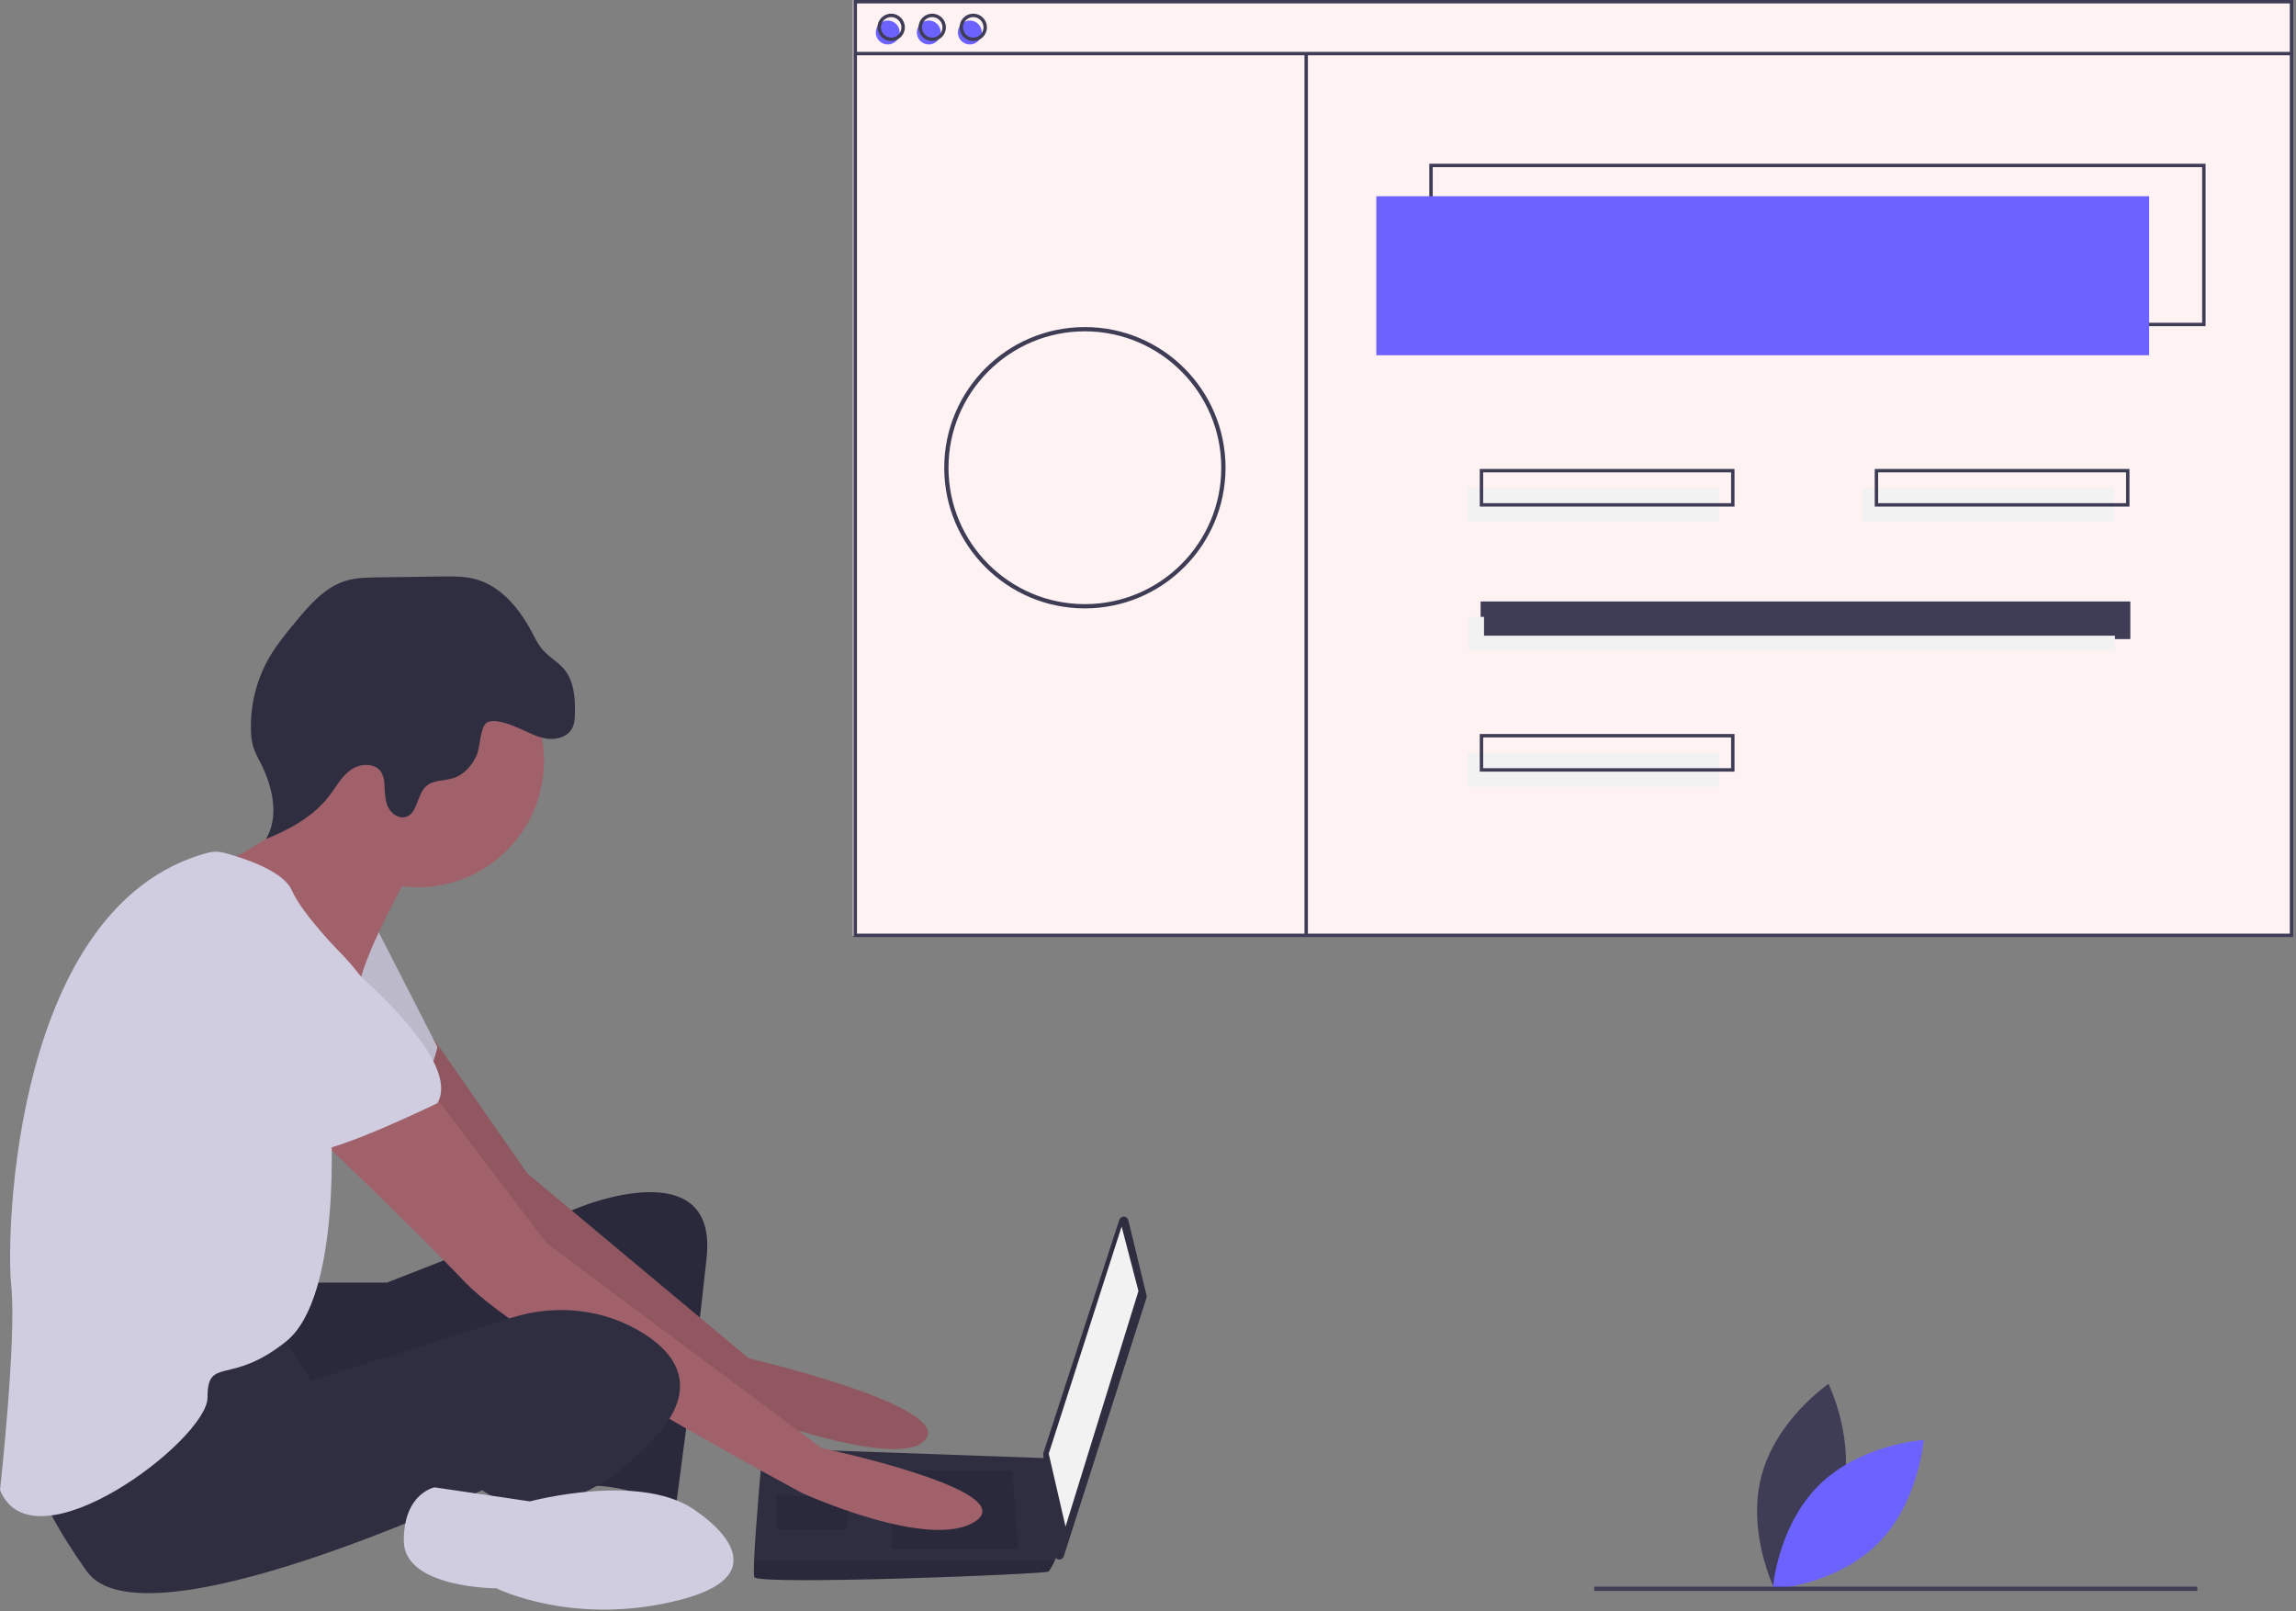 <svg width="778px" height="546px" viewBox="0 0 778 546" version="1.1" xmlns:xlink="http://www.w3.org/1999/xlink" xmlns="http://www.w3.org/2000/svg">
  <rect x="0" y="0" width="778" height="546" fill="#808080" stroke="none"/>
  <g id="undraw_web_developer_p3e5">
    <path d="M28.647 38.345C23.603 57.553 5.929 69.556 5.929 69.556C5.929 69.556 -3.567 50.418 1.477 31.21C6.52 12.003 24.194 0 24.194 0C24.194 0 33.691 19.138 28.647 38.345L28.647 38.345Z" transform="translate(595.384 468.9)" id="Shape" fill="#3F3D56" stroke="none" />
    <path d="M15.707 15.279C1.581 29.236 0 50.542 0 50.542C0 50.542 21.323 49.22 35.45 35.263C49.577 21.306 51.158 0 51.158 0C51.158 0 29.834 1.322 15.707 15.279L15.707 15.279Z" transform="translate(600.673 487.902)" id="Shape" fill="#6C63FF" stroke="none" />
    <path d="M23.754 30.652L50.358 30.652L115.92 4.998C115.92 4.998 162.477 -14.006 158.677 22.1C154.876 58.207 148.225 106.665 148.225 106.665C148.225 106.665 127.321 97.163 115.92 100.014C104.518 102.864 112.119 42.054 112.119 42.054C112.119 42.054 19.003 86.711 10.452 81.01C1.9 75.309 0 35.403 0 35.403L23.754 30.652Z" transform="translate(80.764 403.935)" id="Shape" fill="#2F2E41" stroke="none" />
    <path d="M23.754 30.652L50.358 30.652L115.92 4.998C115.92 4.998 162.477 -14.006 158.677 22.1C154.876 58.207 148.225 106.665 148.225 106.665C148.225 106.665 127.321 97.163 115.92 100.014C104.518 102.864 112.119 42.054 112.119 42.054C112.119 42.054 19.003 86.711 10.452 81.01C1.9 75.309 0 35.403 0 35.403L23.754 30.652Z" transform="translate(80.764 403.935)" id="Shape" fill="#000000" fill-opacity="0.1" stroke="none" />
    <path d="M23.863 0L56.059 46.259L131.122 108.97C131.122 108.97 200.484 125.123 190.982 136.525C181.481 147.926 123.521 125.123 123.521 125.123C123.521 125.123 37.056 62.412 34.206 57.661C31.355 52.911 0 8.253 0 8.253L23.863 0Z" transform="translate(122.571 351.272)" id="Shape" fill="#A0616A" stroke="none" />
    <path d="M23.863 0L56.059 46.259L131.122 108.97C131.122 108.97 200.484 125.123 190.982 136.525C181.481 147.926 123.521 125.123 123.521 125.123C123.521 125.123 37.056 62.412 34.206 57.661C31.355 52.911 0 8.253 0 8.253L23.863 0Z" transform="translate(122.571 351.272)" id="Shape" fill="#000000" fill-opacity="0.1" stroke="none" />
    <path d="M31.355 0L52.259 40.857C52.259 40.857 47.508 60.81 39.907 62.711C32.305 64.611 0 38.006 0 38.006L31.355 0Z" transform="translate(95.966 313.917)" id="Shape" fill="#D0CDE1" stroke="none" />
    <path d="M31.355 0L52.259 40.857C52.259 40.857 47.508 60.81 39.907 62.711C32.305 64.611 0 38.006 0 38.006L31.355 0Z" transform="translate(95.966 313.917)" id="Shape" fill="#000000" fill-opacity="0.1" stroke="none" />
    <path d="M28.847 1.216L35.022 26.687C35.091 26.971 35.08 27.268 34.991 27.547L6.981 115.078C6.752 115.792 6.056 116.249 5.31 116.176C4.563 116.102 3.97 115.517 3.885 114.772L0.01 80.674C-0.016 80.447 0.008 80.218 0.078 80.001L25.788 1.098C26.009 0.422 26.651 -0.026 27.362 0.001C28.073 0.029 28.679 0.525 28.847 1.216L28.847 1.216Z" transform="translate(353.488 412.217)" id="Shape" fill="#2F2E41" stroke="none" />
    <path d="M24.704 0L30.405 21.854L5.701 101.667L0 76.963L24.704 0L24.704 0Z" transform="translate(355.36 415.584)" id="Polygon" fill="#F2F2F2" stroke="none" />
    <path d="M0.152 43.707C1.102 46.558 98.969 42.757 99.919 41.807C100.747 40.617 101.448 39.343 102.009 38.006C102.902 36.106 103.72 34.206 103.72 34.206L99.919 3.44L3.003 0C3.003 0 0.58 26.072 0.086 38.006C-0.038 41.018 -0.038 43.137 0.152 43.707L0.152 43.707Z" transform="translate(255.441 490.647)" id="Shape" fill="#2F2E41" stroke="none" />
    <path d="M40.857 0L42.757 26.604L0 26.604L0 0L40.857 0L40.857 0Z" transform="translate(302.151 498.248)" id="Polygon" fill="#000000" fill-opacity="0.1" stroke="none" />
    <path d="M24.704 0.051L24.959 0L23.754 11.453L0 11.453L0 0.051L24.704 0.051L24.704 0.051Z" transform="translate(263.195 506.748)" id="Polygon" fill="#000000" fill-opacity="0.1" stroke="none" />
    <path d="M0.152 5.701C1.102 8.551 98.969 4.751 99.919 3.801C100.747 2.611 101.448 1.337 102.009 0L0.086 0C-0.038 3.012 -0.038 5.131 0.152 5.701L0.152 5.701Z" transform="translate(255.441 528.653)" id="Shape" fill="#000000" fill-opacity="0.1" stroke="none" />
    <path d="M0 42.757C0 19.143 19.143 0 42.757 0C66.371 0 85.514 19.143 85.514 42.757C85.514 66.371 66.371 85.514 42.757 85.514C19.143 85.514 0 66.371 0 42.757Z" transform="translate(98.817 215.1)" id="Circle" fill="#A0616A" stroke="none" />
    <path d="M65.086 36.83C65.086 36.83 50.834 61.534 47.983 74.836C45.133 88.138 5.226 48.231 5.226 48.231L0 34.454C0 34.454 37.531 16.876 34.681 2.624C31.83 -11.629 65.086 36.83 65.086 36.83L65.086 36.83Z" transform="translate(73.637 259.034)" id="Shape" fill="#A0616A" stroke="none" />
    <path d="M45.608 0L84.564 51.309L177.68 120.67C177.68 120.67 245.141 134.923 229.939 145.374C214.736 155.826 171.029 135.873 171.029 135.873C171.029 135.873 76.963 85.514 57.01 64.611C37.056 43.707 0 8.551 0 8.551L45.608 0Z" transform="translate(100.717 369.976)" id="Shape" fill="#A0616A" stroke="none" />
    <path d="M84.564 5.921L95.966 23.974L164.014 2.566C178.945 -2.131 195.317 -0.403 208.56 7.941C220.437 15.423 228.038 27.3 210.935 44.878C176.73 80.034 153.926 61.031 153.926 61.031C153.926 61.031 38.956 115.19 19.953 88.585C0.95 61.981 0 48.679 0 48.679C0 48.679 73.162 3.071 84.564 5.921L84.564 5.921Z" transform="translate(9.502 443.868)" id="Shape" fill="#2F2E41" stroke="none" />
    <path d="M99.767 8.551C99.767 8.551 130.172 28.505 94.066 38.006C57.96 47.508 31.355 34.206 31.355 34.206C31.355 34.206 0 34.206 0 18.053C0 1.9 10.452 0 10.452 0L42.757 4.751C42.757 4.751 81.714 -5.701 99.767 8.551L99.767 8.551Z" transform="translate(136.823 503.949)" id="Shape" fill="#D0CDE1" stroke="none" />
    <path d="M91.639 51.802C94.549 53.099 97.435 54.635 100.599 55.011C103.762 55.388 107.365 54.283 108.862 51.471C109.671 49.952 109.764 48.165 109.801 46.444C109.916 41.227 109.538 35.586 106.232 31.548C104.128 28.979 101.056 27.359 98.878 24.851C97.317 23.055 96.279 20.878 95.16 18.777C90.924 10.821 84.653 3.175 75.936 0.881C72.296 -0.076 68.478 -0.03 64.714 0.024L42.763 0.333C39.211 0.383 35.604 0.442 32.203 1.47C25.138 3.606 19.994 9.547 15.282 15.229C11.758 19.48 8.223 23.775 5.578 28.623C1.785 35.697 -0.133 43.624 0.007 51.649C-0.022 53.708 0.243 55.759 0.796 57.742C1.443 59.561 2.244 61.321 3.191 63.002C7.308 71.088 9.752 81.187 5.116 88.987C13.169 85.697 21.137 81.384 26.449 74.495C28.826 71.413 30.69 67.806 33.857 65.544C37.024 63.283 42.184 63.087 44.216 66.406C44.915 67.748 45.275 69.241 45.264 70.755C45.413 73.246 45.408 75.833 46.465 78.094C47.521 80.355 50.037 82.18 52.439 81.503C56.576 80.338 56.18 73.989 59.366 71.105C61.786 68.914 65.519 69.333 68.628 68.338C72.25 67.18 74.968 64.042 76.517 60.569C77.694 57.929 77.677 51.02 79.904 49.59C82.697 47.797 89.049 50.648 91.639 51.802L91.639 51.802Z" transform="translate(85.011 195.299)" id="Shape" fill="#2F2E41" stroke="none" />
    <path d="M70.243 0.381C72.167 -0.132 74.192 -0.127 76.113 0.396C82.212 2.034 95.885 6.368 98.817 12.965C102.617 21.516 115.92 34.818 115.92 34.818C115.92 34.818 133.973 52.871 130.172 65.223C126.371 77.576 112.119 91.828 112.119 91.828C112.119 91.828 115.92 150.738 96.916 165.94C77.913 181.143 70.312 170.691 70.312 184.944C70.312 199.196 11.402 243.853 0 216.299C0 216.299 5.701 164.99 3.801 146.937C1.928 129.144 4.67 18.134 70.243 0.381L70.243 0.381Z" transform="translate(0 288.6)" id="Shape" fill="#D0CDE1" stroke="none" />
    <path d="M44.355 2.496C44.355 2.496 102.315 45.253 91.863 63.306C91.863 63.306 56.707 80.409 49.106 79.459C41.505 78.509 12.05 45.253 4.449 42.403C-3.153 39.552 -6.953 -11.756 44.355 2.496L44.355 2.496Z" transform="translate(56.362 310.471)" id="Shape" fill="#D0CDE1" stroke="none" />
    <path d="M0 46.939C0 21.015 21.015 0 46.939 0C72.862 0 93.878 21.015 93.878 46.939C93.878 72.862 72.862 93.878 46.939 93.878C21.015 93.878 0 72.862 0 46.939Z" transform="translate(312.731 124.538)" id="Circle" fill="#F2F2F2" stroke="none" />
    <path d="M0 0L488 0L488 317L0 317L0 0Z" transform="translate(289 0)" id="background" fill="#FFF2F2" stroke="none" />
    <path d="M0 55.041L263.037 55.041L263.037 0L0 0L0 55.041ZM261.878 53.882L1.159 53.882L1.159 1.159L261.878 1.159L261.878 53.882Z" transform="translate(484.322 55.475)" id="Shape" fill="#3F3D56" fill-rule="evenodd" stroke="none" />
    <path d="M0 0L261.878 0L261.878 53.882L0 53.882L0 0Z" transform="translate(466.362 66.483)" id="Rectangle" fill="#6C63FF" stroke="none" />
    <path d="M0 4.056C0 1.816 1.816 0 4.056 0C6.296 0 8.111 1.816 8.111 4.056C8.111 6.296 6.296 8.111 4.056 8.111C1.816 8.111 0 6.296 0 4.056Z" transform="translate(296.761 6.953)" id="Circle" fill="#6C63FF" stroke="none" />
    <path d="M0 4.056C0 1.816 1.816 0 4.056 0C6.296 0 8.111 1.816 8.111 4.056C8.111 6.296 6.296 8.111 4.056 8.111C1.816 8.111 0 6.296 0 4.056Z" transform="translate(310.666 6.953)" id="Circle" fill="#6C63FF" stroke="none" />
    <path d="M0 4.056C0 1.816 1.816 0 4.056 0C6.296 0 8.111 1.816 8.111 4.056C8.111 6.296 6.296 8.111 4.056 8.111C1.816 8.111 0 6.296 0 4.056Z" transform="translate(324.571 6.953)" id="Circle" fill="#6C63FF" stroke="none" />
    <path d="M0 317.498L487.835 317.498L487.835 0L0 0L0 317.498ZM486.676 316.339L1.159 316.339L1.159 1.159L486.676 1.159L486.676 316.339Z" transform="translate(289.229 0)" id="Shape" fill="#3F3D56" fill-rule="evenodd" stroke="none" />
    <path d="M0 0L486.676 0L486.676 1.159L0 1.159L0 0Z" transform="translate(289.808 17.575)" id="Rectangle" fill="#3F3D56" stroke="none" />
    <path d="M0 4.635C0 7.195 2.075 9.27 4.635 9.27C7.193 9.267 9.267 7.194 9.27 4.635C9.27 2.075 7.195 0 4.635 0C2.075 0 0 2.075 0 4.635ZM1.159 4.635C1.159 2.715 2.715 1.159 4.635 1.159L4.635 1.159C6.554 1.161 8.109 2.716 8.111 4.635C8.111 6.555 6.555 8.111 4.635 8.111C2.715 8.111 1.159 6.555 1.159 4.635Z" transform="translate(297.34 4.635)" id="Shape" fill="#3F3D56" fill-rule="evenodd" stroke="none" />
    <path d="M0 4.635C0 7.195 2.075 9.27 4.635 9.27C7.193 9.267 9.267 7.194 9.27 4.635C9.27 2.075 7.195 0 4.635 0C2.075 0 0 2.075 0 4.635ZM1.159 4.635C1.159 2.715 2.715 1.159 4.635 1.159L4.635 1.159C6.554 1.161 8.109 2.716 8.111 4.635C8.111 6.555 6.555 8.111 4.635 8.111C2.715 8.111 1.159 6.555 1.159 4.635Z" transform="translate(311.245 4.635)" id="Shape" fill="#3F3D56" fill-rule="evenodd" stroke="none" />
    <path d="M4.635 9.27L4.635 9.27C7.194 9.267 9.267 7.194 9.27 4.635C9.27 2.76 8.141 1.07 6.409 0.353C4.677 -0.364 2.683 0.032 1.358 1.358C0.032 2.683 -0.364 4.677 0.353 6.409C1.07 8.141 2.76 9.27 4.635 9.27ZM1.423 3.305C1.961 2.006 3.229 1.159 4.635 1.159L4.635 1.159C6.554 1.161 8.109 2.716 8.111 4.635C8.111 6.041 7.264 7.309 5.965 7.847C4.666 8.385 3.171 8.087 2.177 7.093C1.183 6.099 0.885 4.604 1.423 3.305Z" transform="translate(325.15 4.635)" id="Shape" fill="#3F3D56" fill-rule="evenodd" stroke="none" />
    <path d="M0 0L1.159 0L1.159 299.214L0 299.214L0 0Z" transform="translate(442.026 18.155)" id="Rectangle" fill="#3F3D56" stroke="none" />
    <path d="M0 0L85.168 0L85.168 11.588L0 11.588L0 0Z" transform="translate(497.358 165.267)" id="Rectangle" fill="#F2F2F2" stroke="none" />
    <path d="M0 0L85.168 0L85.168 11.588L0 11.588L0 0Z" transform="translate(631.194 165.267)" id="Rectangle" fill="#F2F2F2" stroke="none" />
    <path d="M0 12.746L86.327 12.746L86.327 0L0 0L0 12.746ZM85.168 11.588L1.159 11.588L1.159 1.159L85.168 1.159L85.168 11.588Z" transform="translate(501.414 158.894)" id="Shape" fill="#3F3D56" fill-rule="evenodd" stroke="none" />
    <path d="M0 0L85.168 0L85.168 11.588L0 11.588L0 0Z" transform="translate(497.358 255.071)" id="Rectangle" fill="#F2F2F2" stroke="none" />
    <path d="M0 12.746L86.327 12.746L86.327 0L0 0L0 12.746ZM85.168 11.588L1.159 11.588L1.159 1.159L85.168 1.159L85.168 11.588Z" transform="translate(501.414 248.697)" id="Shape" fill="#3F3D56" fill-rule="evenodd" stroke="none" />
    <path d="M220.163 12.746L0 12.746L0 0L220.163 0L220.163 12.746Z" transform="translate(501.704 203.795)" id="Shape-path" fill="#3F3D56" stroke="none" />
    <path d="M0 0L219.004 0L219.004 11.588L0 11.588L0 0Z" transform="translate(497.648 209.01)" id="Rectangle" fill="#F2F2F2" stroke="none" />
    <path d="M0 10.429L217.845 10.429L217.845 0L0 0L0 10.429Z" transform="translate(502.863 204.954)" id="Shape" fill="#3F3D56" stroke="none" />
    <path d="M0 12.746L86.327 12.746L86.327 0L0 0L0 12.746ZM85.168 11.588L1.159 11.588L1.159 1.159L85.168 1.159L85.168 11.588Z" transform="translate(635.25 158.894)" id="Shape" fill="#3F3D56" fill-rule="evenodd" stroke="none" />
    <path d="M47.66 95.322L47.661 95.322C73.971 95.292 95.292 73.972 95.322 47.661C95.322 21.338 73.983 0 47.661 0C21.338 -1.10189e-05 0 21.338 0 47.661C0 73.983 21.338 95.322 47.66 95.322ZM47.66 1.444L47.661 1.444C73.174 1.473 93.849 22.148 93.878 47.661C93.878 73.186 73.186 93.878 47.661 93.878C22.136 93.878 1.444 73.186 1.444 47.661C1.444 22.136 22.136 1.445 47.66 1.444Z" transform="translate(319.952 110.818)" id="Shape" fill="#3F3D56" fill-rule="evenodd" stroke="none" />
    <path d="M0 0L204.364 0L204.364 1.444L0 1.444L0 0Z" transform="translate(540.203 537.599)" id="Rectangle" fill="#3F3D56" stroke="none" />
  </g>
</svg>